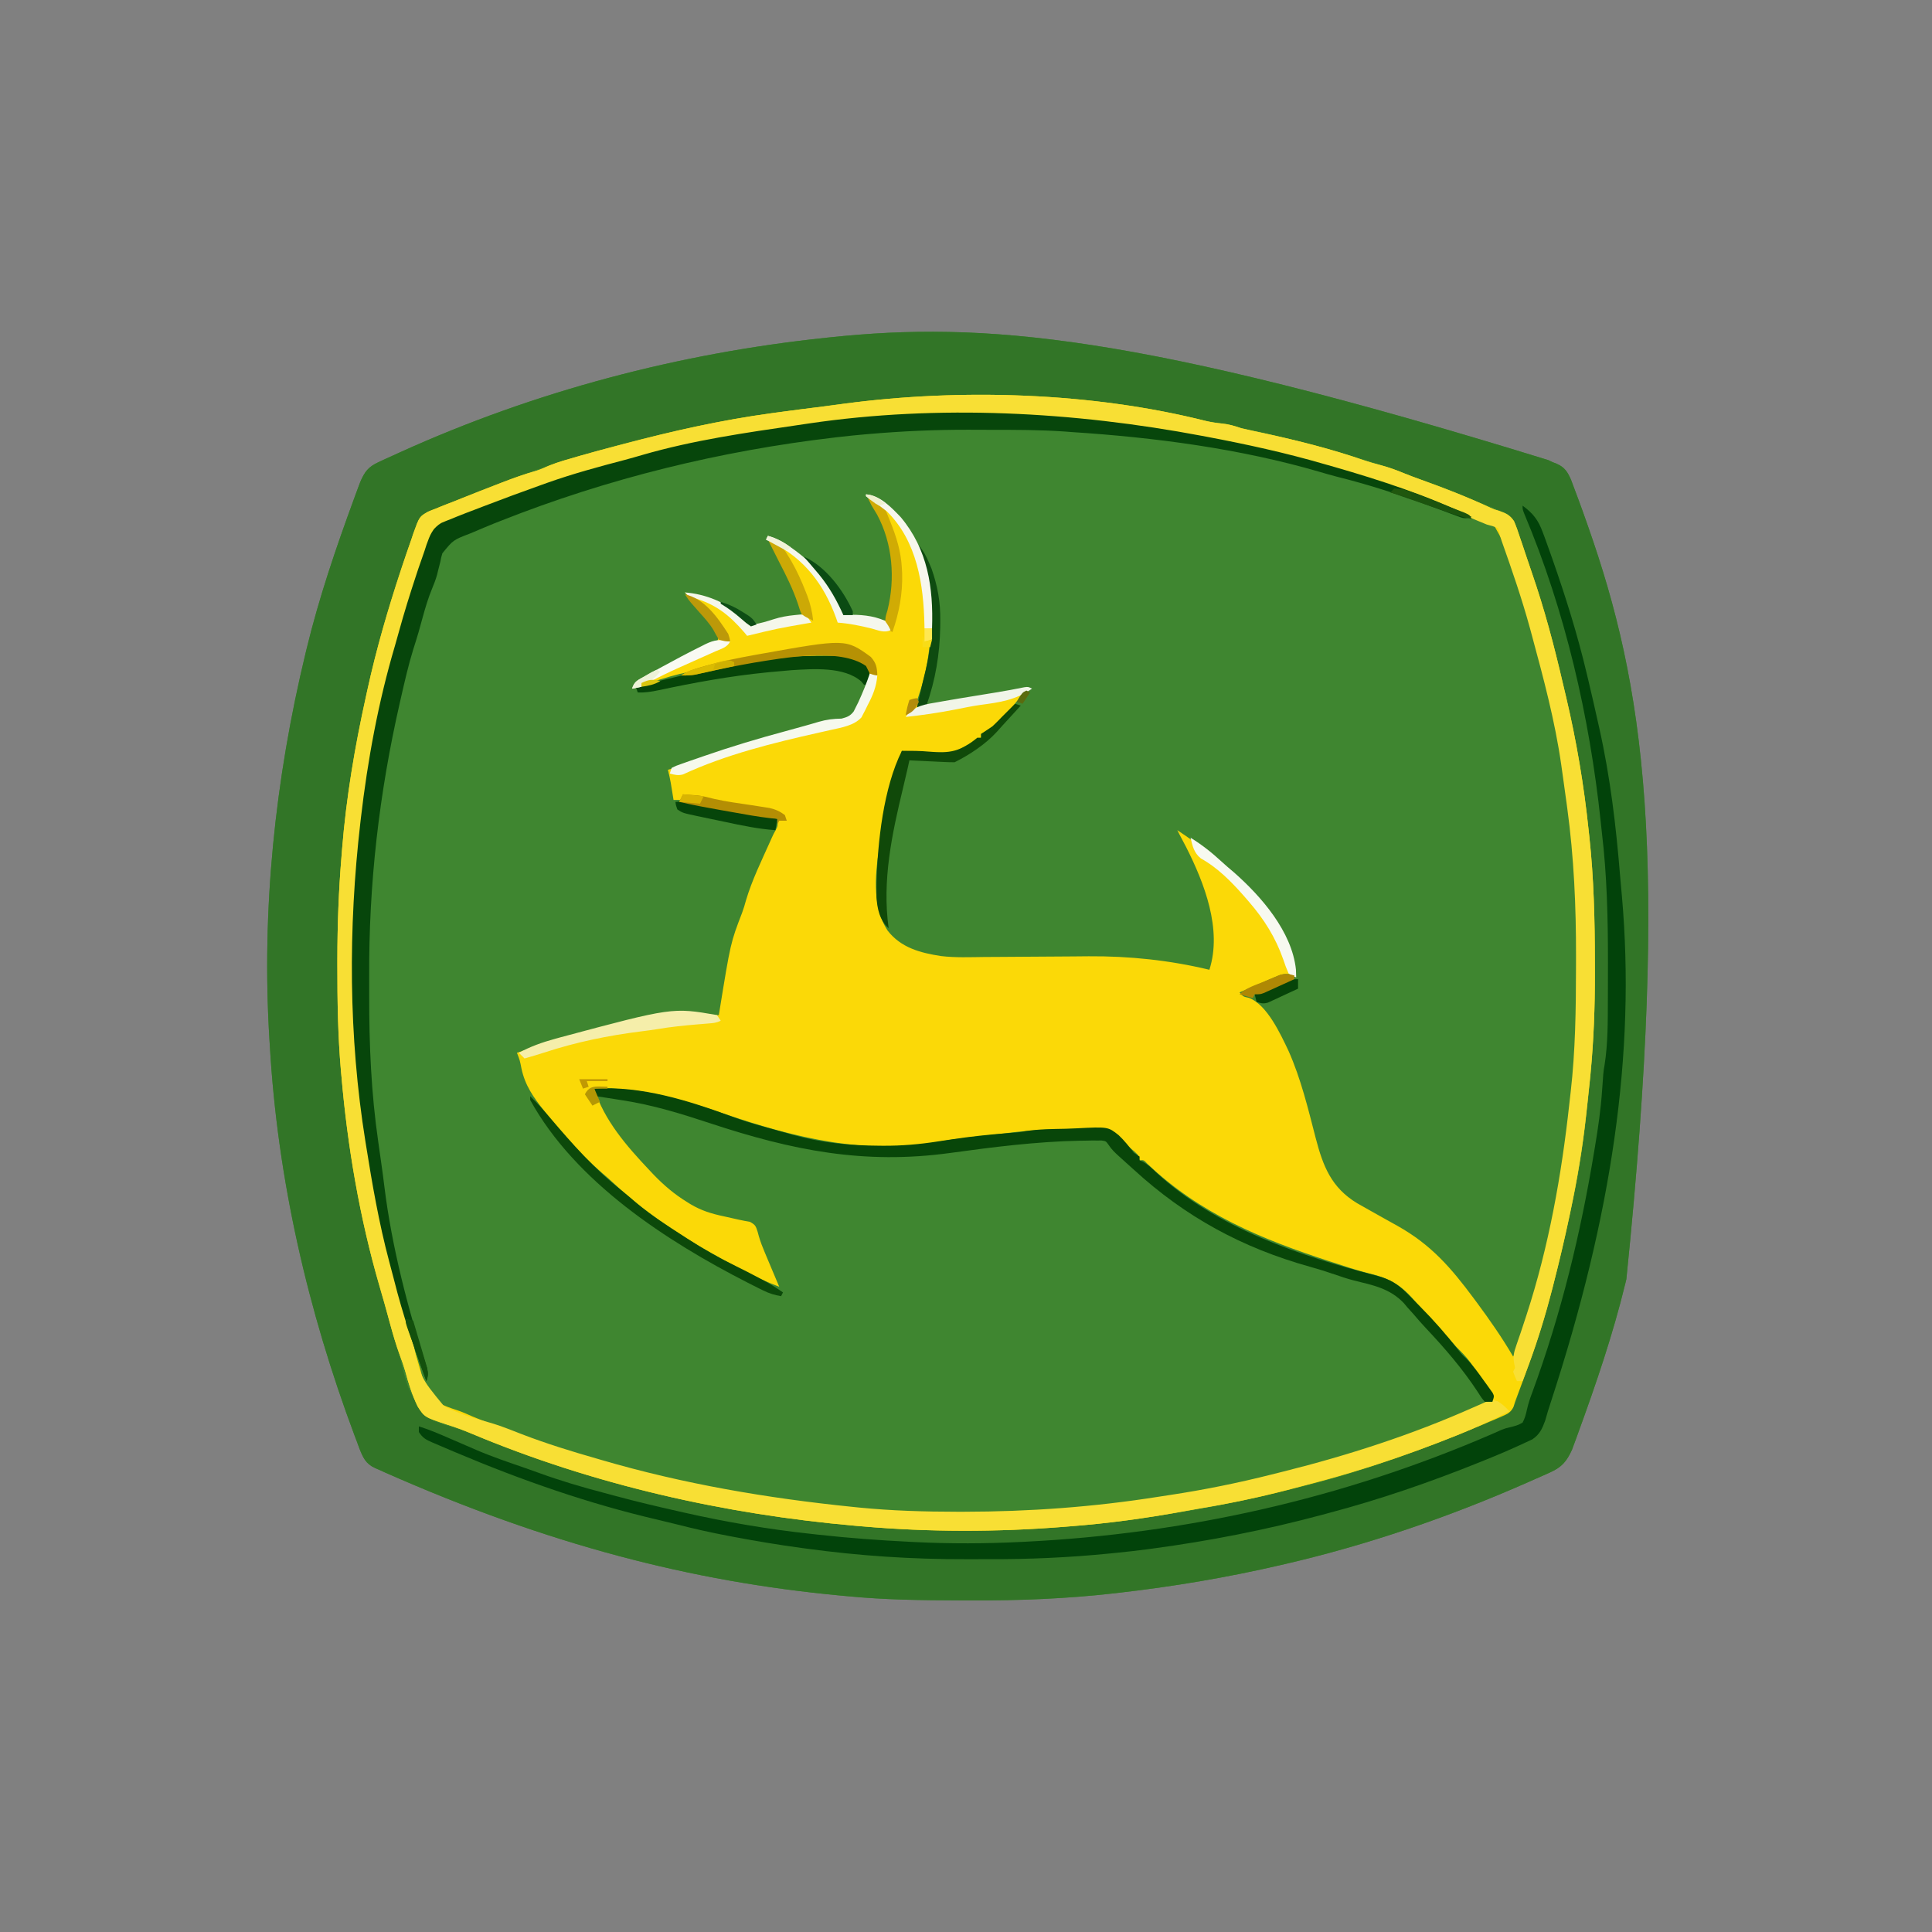 <?xml version="1.0" encoding="UTF-8"?>
<svg version="1.1" xmlns="http://www.w3.org/2000/svg" width="1024" height="1024">
<rect width="100%" height="100%" fill="#808080" stroke="none"/>
<path d="M0 0 C2.263 1.123 2.263 1.123 4.37 1.898 C8.678 3.767 10.178 6.277 12.008 10.371 C12.875 12.611 13.713 14.862 14.528 17.121 C14.988 18.346 15.447 19.572 15.921 20.834 C17.441 24.913 18.897 29.014 20.34 33.121 C20.593 33.839 20.846 34.556 21.106 35.296 C50.628 119.322 64.518 207.442 41.34 434.121 C41.104 435.102 41.104 435.102 40.862 436.102 C34.316 463.126 25.355 489.393 15.84 515.496 C15.443 516.595 15.046 517.693 14.637 518.825 C14.073 520.344 14.073 520.344 13.496 521.895 C13.175 522.765 12.853 523.636 12.522 524.533 C9.739 530.627 7.146 533.738 0.996 536.496 C0.368 536.782 -0.26 537.069 -0.906 537.363 C-2.983 538.302 -5.07 539.213 -7.16 540.121 C-8.645 540.779 -10.13 541.437 -11.615 542.095 C-52.913 560.269 -95.695 574.926 -139.66 585.121 C-140.679 585.358 -140.679 585.358 -141.719 585.6 C-170.192 592.201 -198.994 597.078 -228.035 600.371 C-228.701 600.448 -229.367 600.525 -230.053 600.605 C-255.329 603.489 -280.656 604.485 -306.081 604.379 C-308.142 604.371 -310.202 604.366 -312.263 604.362 C-332.124 604.314 -351.878 604.059 -371.66 602.121 C-373.052 601.991 -374.444 601.86 -375.836 601.73 C-453.72 594.36 -529.666 575.031 -616.994 536.387 C-618.585 535.631 -620.192 534.905 -621.824 534.242 C-626.85 531.967 -628.299 528.579 -630.221 523.712 C-630.593 522.692 -630.964 521.672 -631.347 520.621 C-631.76 519.537 -632.173 518.454 -632.599 517.337 C-657.534 450.795 -673.589 381.149 -677.66 310.121 C-677.716 309.228 -677.773 308.336 -677.831 307.416 C-682.117 238.48 -674.885 169.148 -658.66 102.121 C-658.502 101.467 -658.344 100.813 -658.182 100.14 C-651.63 73.091 -642.678 46.791 -633.097 20.684 C-632.692 19.577 -632.287 18.47 -631.869 17.329 C-631.49 16.313 -631.11 15.297 -630.719 14.25 C-630.392 13.374 -630.065 12.498 -629.728 11.596 C-627.367 6.125 -625.526 3.604 -620.035 1.062 C-618.872 0.519 -617.709 -0.025 -616.511 -0.584 C-615.228 -1.163 -613.944 -1.74 -612.66 -2.316 C-611.316 -2.93 -609.972 -3.544 -608.627 -4.158 C-537.094 -36.571 -460.727 -56.684 -382.66 -64.879 C-381.474 -65.004 -381.474 -65.004 -380.265 -65.132 C-300.266 -73.457 -218.065 -67.384 0 0 Z " fill="#3F8630" transform="translate(820.66,243.879)"/>
<path d="M0 0 C2.263 1.123 2.263 1.123 4.37 1.898 C8.678 3.767 10.178 6.277 12.008 10.371 C12.875 12.611 13.713 14.862 14.528 17.121 C14.988 18.346 15.447 19.572 15.921 20.834 C17.441 24.913 18.897 29.014 20.34 33.121 C20.593 33.839 20.846 34.556 21.106 35.296 C50.628 119.322 64.518 207.442 41.34 434.121 C41.104 435.102 41.104 435.102 40.862 436.102 C34.316 463.126 25.355 489.393 15.84 515.496 C15.443 516.595 15.046 517.693 14.637 518.825 C14.073 520.344 14.073 520.344 13.496 521.895 C13.175 522.765 12.853 523.636 12.522 524.533 C9.739 530.627 7.146 533.738 0.996 536.496 C0.368 536.782 -0.26 537.069 -0.906 537.363 C-2.983 538.302 -5.07 539.213 -7.16 540.121 C-8.645 540.779 -10.13 541.437 -11.615 542.095 C-52.913 560.269 -95.695 574.926 -139.66 585.121 C-140.679 585.358 -140.679 585.358 -141.719 585.6 C-170.192 592.201 -198.994 597.078 -228.035 600.371 C-228.701 600.448 -229.367 600.525 -230.053 600.605 C-255.329 603.489 -280.656 604.485 -306.081 604.379 C-308.142 604.371 -310.202 604.366 -312.263 604.362 C-332.124 604.314 -351.878 604.059 -371.66 602.121 C-373.052 601.991 -374.444 601.86 -375.836 601.73 C-453.72 594.36 -529.666 575.031 -616.994 536.387 C-618.585 535.631 -620.192 534.905 -621.824 534.242 C-626.85 531.967 -628.299 528.579 -630.221 523.712 C-630.593 522.692 -630.964 521.672 -631.347 520.621 C-631.76 519.537 -632.173 518.454 -632.599 517.337 C-657.534 450.795 -673.589 381.149 -677.66 310.121 C-677.716 309.228 -677.773 308.336 -677.831 307.416 C-682.117 238.48 -674.885 169.148 -658.66 102.121 C-658.502 101.467 -658.344 100.813 -658.182 100.14 C-651.63 73.091 -642.678 46.791 -633.097 20.684 C-632.692 19.577 -632.287 18.47 -631.869 17.329 C-631.49 16.313 -631.11 15.297 -630.719 14.25 C-630.392 13.374 -630.065 12.498 -629.728 11.596 C-627.367 6.125 -625.526 3.604 -620.035 1.062 C-618.872 0.519 -617.709 -0.025 -616.511 -0.584 C-615.228 -1.163 -613.944 -1.74 -612.66 -2.316 C-611.316 -2.93 -609.972 -3.544 -608.627 -4.158 C-537.094 -36.571 -460.727 -56.684 -382.66 -64.879 C-381.474 -65.004 -381.474 -65.004 -380.265 -65.132 C-300.266 -73.457 -218.065 -67.384 0 0 Z M-385.941 -28.403 C-388.751 -28.007 -391.563 -27.619 -394.375 -27.237 C-422.456 -23.428 -449.917 -18.587 -477.472 -11.941 C-478.327 -11.736 -479.182 -11.531 -480.063 -11.319 C-492.733 -8.263 -505.209 -4.73 -517.66 -0.879 C-519.235 -0.395 -520.81 0.089 -522.386 0.572 C-528.077 2.319 -533.723 4.107 -539.29 6.226 C-542.207 7.328 -545.136 8.394 -548.066 9.461 C-549.222 9.884 -550.379 10.308 -551.57 10.744 C-553.962 11.62 -556.355 12.492 -558.75 13.361 C-564.311 15.404 -569.7 17.498 -574.947 20.252 C-578.592 22.101 -582.485 23.374 -586.316 24.777 C-587.42 25.221 -588.523 25.664 -589.66 26.121 C-590.679 26.494 -590.679 26.494 -591.718 26.874 C-595.722 28.538 -597.982 29.934 -599.797 33.957 C-600.343 35.46 -600.859 36.974 -601.347 38.496 C-601.771 39.697 -601.771 39.697 -602.204 40.923 C-602.776 42.549 -603.335 44.179 -603.883 45.813 C-604.578 47.877 -605.308 49.92 -606.066 51.961 C-608.884 59.598 -611.338 67.321 -613.66 75.121 C-614.039 76.359 -614.418 77.596 -614.808 78.871 C-620.824 98.677 -625.477 118.858 -629.66 139.121 C-629.875 140.155 -630.091 141.189 -630.313 142.254 C-634.782 163.881 -637.307 185.524 -639.285 207.496 C-639.348 208.186 -639.41 208.876 -639.475 209.587 C-641.099 227.662 -641.828 245.65 -641.79 263.799 C-641.785 266.854 -641.79 269.909 -641.797 272.965 C-641.804 291.546 -641.293 310.121 -639.472 328.621 C-639.348 329.892 -639.223 331.162 -639.095 332.471 C-635.184 370.733 -628.551 409.376 -617.172 446.137 C-616.172 449.383 -615.237 452.635 -614.367 455.918 C-613.21 460.278 -611.945 464.597 -610.624 468.911 C-609.915 471.272 -609.236 473.632 -608.579 476.007 C-604.171 493.932 -604.171 493.932 -593.254 507.898 C-588.776 510.248 -584.061 511.661 -579.208 513.032 C-575.106 514.291 -571.183 515.837 -567.215 517.461 C-548.969 524.895 -530.549 531.494 -511.66 537.121 C-510.138 537.578 -510.138 537.578 -508.586 538.044 C-481.4 546.133 -453.631 552.451 -425.66 557.121 C-424.442 557.328 -423.224 557.536 -421.969 557.749 C-404.967 560.607 -387.948 562.74 -370.785 564.371 C-369.918 564.454 -369.05 564.537 -368.156 564.623 C-349.018 566.432 -329.947 567.357 -310.722 567.371 C-309.765 567.372 -308.808 567.373 -307.821 567.374 C-276.69 567.352 -245.7 565.077 -214.896 560.59 C-211.878 560.153 -208.858 559.741 -205.836 559.34 C-185.822 556.655 -166.219 552.451 -146.577 547.804 C-144.068 547.217 -141.556 546.648 -139.039 546.094 C-106.318 538.834 -73.7 527.194 -42.758 514.39 C-39.729 513.149 -36.682 511.965 -33.629 510.785 C-31.805 510.046 -29.982 509.304 -28.16 508.559 C-27.347 508.255 -26.533 507.952 -25.695 507.64 C-21.31 505.772 -19.256 504.121 -17.429 499.66 C-16.822 497.82 -16.233 495.973 -15.66 494.121 C-14.891 492.044 -14.113 489.97 -13.328 487.898 C-8.053 473.45 -3.363 458.975 0.556 444.094 C1.321 441.192 2.104 438.295 2.891 435.398 C6.834 420.742 10.193 405.967 13.34 391.121 C13.501 390.368 13.662 389.616 13.828 388.84 C17.885 369.607 20.053 349.908 22.028 330.371 C22.206 328.608 22.206 328.608 22.389 326.81 C24.274 307.367 24.585 288.016 24.59 268.496 C24.591 267.788 24.591 267.079 24.591 266.349 C24.605 223.508 21.314 181.095 12.34 139.121 C12.095 137.96 12.095 137.96 11.844 136.776 C9.885 127.56 7.723 118.401 5.387 109.273 C4.653 106.398 3.962 103.516 3.293 100.625 C0.16 87.271 -4.093 74.382 -8.539 61.413 C-9.608 58.273 -10.655 55.127 -11.691 51.977 C-12.004 51.026 -12.317 50.076 -12.639 49.097 C-13.216 47.342 -13.791 45.587 -14.365 43.83 C-15.107 41.585 -15.873 39.351 -16.66 37.121 C-16.893 36.45 -17.126 35.778 -17.366 35.086 C-18.432 32.286 -19.31 30.398 -21.683 28.52 C-22.459 28.182 -23.235 27.844 -24.035 27.496 C-24.92 27.102 -25.806 26.707 -26.719 26.301 C-30.939 24.608 -35.174 22.966 -39.433 21.375 C-42.429 20.211 -45.316 18.928 -48.222 17.559 C-52.929 15.37 -57.694 13.677 -62.64 12.113 C-67.608 10.481 -72.47 8.583 -77.344 6.691 C-86.242 3.248 -95.199 0.351 -104.382 -2.231 C-106.721 -2.896 -109.052 -3.584 -111.383 -4.277 C-121.783 -7.347 -132.246 -10.075 -142.785 -12.629 C-143.994 -12.923 -145.203 -13.216 -146.448 -13.519 C-152.821 -15.042 -159.176 -16.4 -165.644 -17.458 C-167.66 -17.879 -167.66 -17.879 -168.66 -18.879 C-171.592 -19.393 -174.535 -19.78 -177.484 -20.184 C-181.038 -20.723 -184.52 -21.504 -188.027 -22.289 C-196.33 -24.092 -204.681 -25.301 -213.097 -26.441 C-213.887 -26.55 -214.677 -26.658 -215.491 -26.77 C-227.581 -28.422 -239.653 -29.82 -251.829 -30.668 C-254.805 -30.89 -257.774 -31.161 -260.746 -31.438 C-302.121 -35.057 -344.816 -34.231 -385.941 -28.403 Z " fill="#327527" transform="translate(820.66,243.879)"/>
<path d="M0 0 C2.778 0.623 5.317 1.012 8.133 1.281 C11.867 1.655 14.992 2.569 18.551 3.797 C22.619 4.763 26.712 5.612 30.801 6.484 C48.579 10.361 66.238 14.761 83.434 20.746 C86.39 21.743 89.344 22.577 92.363 23.359 C96.747 24.512 100.849 26.027 105.031 27.766 C107.621 28.825 110.23 29.789 112.863 30.734 C125.496 35.289 138.08 40.118 150.255 45.801 C152.508 46.83 152.508 46.83 154.778 47.477 C158.414 48.7 160.87 49.753 163.008 53.031 C164.237 55.896 165.233 58.763 166.176 61.734 C166.544 62.805 166.913 63.875 167.292 64.978 C168.046 67.181 168.784 69.39 169.507 71.604 C170.46 74.519 171.45 77.417 172.461 80.312 C179.122 99.56 184.3 119.146 188.896 138.979 C189.455 141.384 190.027 143.786 190.605 146.188 C196.074 169.316 200.099 193.164 202.551 216.797 C202.754 218.646 202.754 218.646 202.961 220.533 C205.325 242.494 205.845 264.437 205.861 286.506 C205.863 288.574 205.868 290.641 205.874 292.708 C205.909 310.495 205.256 328.091 203.551 345.797 C203.468 346.662 203.386 347.527 203.301 348.418 C202.857 352.982 202.374 357.54 201.856 362.095 C201.61 364.263 201.374 366.431 201.139 368.6 C199.271 385.496 196.459 402.173 192.926 418.797 C192.757 419.598 192.588 420.399 192.413 421.225 C189.825 433.441 186.973 445.578 183.863 457.672 C183.683 458.375 183.503 459.078 183.318 459.803 C179.323 475.331 174.45 490.459 168.863 505.484 C168.373 506.814 167.882 508.144 167.393 509.475 C166.121 512.919 164.847 516.362 163.551 519.797 C163.276 520.699 163 521.602 162.717 522.532 C161.146 525.582 159.592 526.167 156.469 527.523 C155.407 527.992 154.346 528.461 153.252 528.944 C151.513 529.675 151.513 529.675 149.738 530.422 C148.529 530.943 147.32 531.463 146.074 532 C115.753 544.973 84.335 555.918 52.365 564.076 C49.23 564.879 46.102 565.708 42.973 566.535 C27.599 570.545 12.199 573.683 -3.47 576.294 C-5.985 576.719 -8.493 577.163 -11 577.629 C-31.317 581.405 -51.844 584.228 -72.449 585.797 C-73.566 585.887 -74.683 585.977 -75.834 586.07 C-111.294 588.867 -147.009 588.874 -182.449 585.797 C-184.247 585.644 -184.247 585.644 -186.082 585.488 C-255.597 579.402 -325.239 563.654 -389.637 536.586 C-393.867 534.808 -398.066 533.237 -402.449 531.883 C-414.454 527.912 -414.454 527.912 -418.083 522.245 C-420.98 516.298 -422.897 510.138 -424.611 503.764 C-425.43 500.865 -426.402 498.085 -427.461 495.266 C-429.553 489.648 -431.188 483.954 -432.762 478.172 C-433.371 475.956 -433.98 473.739 -434.59 471.523 C-434.897 470.404 -435.205 469.284 -435.521 468.13 C-436.405 464.956 -437.319 461.794 -438.246 458.633 C-448.783 422.523 -455.308 384.299 -458.512 346.797 C-458.59 345.96 -458.668 345.124 -458.748 344.262 C-460.364 325.698 -460.655 307.045 -460.637 288.422 C-460.636 287.386 -460.636 286.35 -460.636 285.282 C-460.614 267.041 -459.962 248.977 -458.449 230.797 C-458.296 228.861 -458.296 228.861 -458.141 226.886 C-455.941 199.488 -451.386 172.617 -445.449 145.797 C-445.107 144.228 -445.107 144.228 -444.758 142.627 C-439.995 120.856 -433.821 99.692 -426.824 78.547 C-426.594 77.849 -426.364 77.151 -426.128 76.432 C-424.619 71.868 -423.049 67.33 -421.449 62.797 C-421.066 61.644 -420.683 60.492 -420.289 59.305 C-417.145 50.63 -417.145 50.63 -412.594 48.016 C-411.167 47.401 -409.722 46.827 -408.262 46.297 C-407.557 46.003 -406.853 45.709 -406.127 45.406 C-403.916 44.494 -401.686 43.645 -399.449 42.797 C-397.869 42.166 -396.289 41.531 -394.711 40.895 C-388.64 38.466 -382.547 36.094 -376.449 33.734 C-375.338 33.301 -374.227 32.867 -373.082 32.42 C-367.277 30.177 -361.496 28.105 -355.503 26.42 C-353.055 25.677 -350.769 24.641 -348.434 23.602 C-343.569 21.629 -338.488 20.25 -333.449 18.797 C-332.442 18.506 -332.442 18.506 -331.414 18.209 C-325.453 16.505 -319.466 14.906 -313.47 13.329 C-312.039 12.952 -310.609 12.574 -309.179 12.194 C-283.098 5.271 -257.193 -0.554 -230.449 -4.203 C-229.729 -4.302 -229.009 -4.4 -228.268 -4.502 C-219.834 -5.653 -211.393 -6.735 -202.943 -7.764 C-199.267 -8.226 -195.599 -8.733 -191.93 -9.242 C-130.347 -17.46 -60.363 -15.294 0 0 Z M-225.09 3.438 C-227.474 3.801 -229.859 4.159 -232.244 4.517 C-255.776 8.067 -279.334 11.934 -302.164 18.809 C-305.363 19.771 -308.573 20.667 -311.795 21.548 C-337.099 28.477 -362.178 36.267 -386.301 46.656 C-389.674 48.103 -393.034 49.339 -396.535 50.438 C-403.127 52.64 -408.627 54.622 -412.094 60.973 C-414 65.215 -415.383 69.576 -416.658 74.044 C-417.429 76.728 -418.289 79.364 -419.188 82.008 C-421.059 87.57 -422.762 93.176 -424.449 98.797 C-424.764 99.827 -425.078 100.857 -425.402 101.919 C-431.499 121.991 -436.128 142.285 -440.449 162.797 C-440.666 163.797 -440.882 164.797 -441.105 165.828 C-456.633 237.774 -456.665 314.253 -444.795 386.667 C-444.444 388.832 -444.103 390.998 -443.766 393.165 C-439.369 421.34 -433.476 449.18 -424.557 476.302 C-423.448 479.802 -422.419 483.318 -421.4 486.845 C-420.385 490.31 -419.318 493.757 -418.242 497.203 C-417.72 498.911 -417.218 500.626 -416.736 502.346 C-414.071 512.686 -414.071 512.686 -407.118 520.284 C-403.974 521.914 -400.722 523.094 -397.353 524.17 C-394.484 525.115 -391.755 526.354 -388.992 527.57 C-374.737 533.455 -360.379 538.882 -345.733 543.713 C-343.568 544.427 -341.407 545.15 -339.248 545.881 C-315.431 553.917 -290.969 559.378 -266.449 564.797 C-265.167 565.08 -265.167 565.08 -263.86 565.369 C-253.203 567.709 -242.563 569.733 -231.762 571.297 C-230.714 571.45 -230.714 571.45 -229.645 571.607 C-217.239 573.412 -204.799 574.805 -192.324 576.047 C-191.494 576.13 -190.664 576.213 -189.809 576.298 C-170.58 578.199 -151.521 579.037 -132.199 579.047 C-131.02 579.048 -129.84 579.048 -128.625 579.049 C-93.928 579.018 -59.755 576.542 -25.49 571.117 C-23.486 570.803 -21.482 570.497 -19.477 570.195 C-1.259 567.438 16.657 563.819 34.521 559.309 C36.6 558.784 38.681 558.266 40.762 557.748 C78.775 548.226 115.593 535.337 151.551 519.797 C151.551 515.105 150.01 513.096 147.363 509.484 C146.743 508.617 146.743 508.617 146.11 507.732 C144.93 506.083 143.74 504.44 142.551 502.797 C141.633 501.464 140.717 500.131 139.801 498.797 C137.568 495.82 135.211 493.396 132.551 490.797 C131.167 489.284 129.793 487.762 128.426 486.234 C123.664 480.922 118.901 475.616 114.026 470.407 C112.5 468.741 111.031 467.034 109.559 465.32 C102.323 457.155 95.893 453.938 85.373 451.512 C79.328 449.98 73.416 447.974 67.488 446.047 C66.818 445.83 66.148 445.614 65.457 445.39 C29.227 433.665 -3.463 420.114 -31.34 393.598 C-33.24 391.58 -33.24 391.58 -35.449 391.797 C-35.779 390.807 -36.109 389.817 -36.449 388.797 C-38.107 387.116 -38.107 387.116 -40.137 385.484 C-44.205 382.095 -44.205 382.095 -45.664 380.311 C-47.715 377.892 -49.366 376.085 -52.49 375.255 C-54.889 375.071 -57.22 375.069 -59.625 375.141 C-60.508 375.144 -61.392 375.148 -62.302 375.152 C-64.172 375.165 -66.043 375.193 -67.912 375.234 C-70.715 375.296 -73.515 375.316 -76.318 375.328 C-87.496 375.425 -98.381 376.302 -109.449 377.797 C-111.769 378.064 -114.089 378.325 -116.41 378.578 C-118.013 378.758 -118.013 378.758 -119.648 378.941 C-121.789 379.181 -123.929 379.418 -126.07 379.652 C-131.104 380.221 -136.074 380.875 -141.051 381.828 C-180.259 389.176 -217.862 379.935 -254.809 367.382 C-277.54 359.664 -300.216 352.654 -324.449 353.797 C-319.461 370.333 -307.1 384.487 -295.449 396.797 C-294.646 397.653 -293.843 398.509 -293.016 399.391 C-287.622 404.977 -282.072 409.728 -275.449 413.797 C-274.81 414.198 -274.171 414.599 -273.513 415.012 C-267.773 418.438 -262.277 420.125 -255.762 421.484 C-253.09 422.069 -250.42 422.658 -247.756 423.279 C-245.848 423.707 -243.921 424.054 -241.992 424.379 C-239.034 426.028 -238.914 426.543 -237.898 429.637 C-237.678 430.441 -237.459 431.245 -237.232 432.074 C-236.352 435.135 -235.201 437.989 -233.969 440.926 C-233.527 441.98 -233.086 443.033 -232.631 444.119 C-232.179 445.188 -231.727 446.258 -231.262 447.359 C-230.798 448.463 -230.335 449.568 -229.857 450.705 C-228.724 453.404 -227.588 456.101 -226.449 458.797 C-233.383 456.17 -239.966 453.149 -246.512 449.672 C-247.42 449.192 -248.328 448.712 -249.264 448.217 C-272.327 435.931 -294.961 421.948 -314.09 404.008 C-316.082 402.141 -318.112 400.367 -320.199 398.609 C-330.534 389.596 -340.081 379.653 -348.449 368.797 C-349.335 367.678 -350.222 366.559 -351.109 365.441 C-356.776 358.237 -361.164 352.157 -363.074 343.047 C-363.905 338.797 -363.905 338.797 -365.449 334.797 C-330.798 322.941 -294.981 316.705 -258.449 314.797 C-258.261 313.628 -258.261 313.628 -258.07 312.436 C-252.23 276.473 -252.23 276.473 -246.119 260.585 C-245.314 258.435 -244.679 256.261 -244.074 254.047 C-240.878 243.227 -235.806 232.99 -231.219 222.703 C-230.926 222.046 -230.633 221.39 -230.331 220.713 C-229.449 218.797 -229.449 218.797 -228.339 216.803 C-227.179 214.553 -227.179 214.553 -227.449 210.797 C-228.48 210.609 -228.48 210.609 -229.531 210.417 C-243.602 207.846 -257.654 205.21 -271.664 202.322 C-272.645 202.121 -273.626 201.921 -274.637 201.715 C-275.926 201.448 -275.926 201.448 -277.242 201.177 C-279.569 200.712 -279.569 200.712 -282.449 200.797 C-282.582 199.977 -282.715 199.157 -282.852 198.312 C-283.116 196.696 -283.116 196.696 -283.387 195.047 C-283.561 193.98 -283.735 192.912 -283.914 191.812 C-284.337 189.431 -284.847 187.136 -285.449 184.797 C-284.592 184.547 -284.592 184.547 -283.717 184.292 C-276.591 182.189 -269.552 179.856 -262.512 177.484 C-247.899 172.596 -233.298 167.798 -218.449 163.672 C-217.531 163.411 -216.614 163.15 -215.668 162.881 C-211.161 161.641 -206.798 160.646 -202.148 160.129 C-193.742 159.361 -193.742 159.361 -186.779 155.094 C-181.739 148.108 -178.915 140.378 -178.449 131.797 C-181.011 127.847 -185.094 126.258 -189.449 124.797 C-192.864 124.327 -192.864 124.327 -196.402 124.363 C-197.051 124.356 -197.7 124.349 -198.369 124.342 C-200.479 124.328 -202.589 124.341 -204.699 124.359 C-205.794 124.364 -205.794 124.364 -206.911 124.369 C-221.346 124.457 -235.267 126.073 -249.449 128.797 C-251.228 129.134 -251.228 129.134 -253.042 129.479 C-279.418 133.48 -279.418 133.48 -304.449 141.797 C-300.918 137.984 -296.555 135.781 -292.074 133.234 C-291.155 132.707 -290.235 132.18 -289.288 131.637 C-281.701 127.353 -273.928 123.574 -265.94 120.095 C-264.684 119.53 -264.684 119.53 -263.402 118.953 C-262.661 118.632 -261.921 118.31 -261.157 117.979 C-259.289 116.911 -259.289 116.911 -258.605 114.813 C-258.23 112.603 -258.23 112.603 -260.004 110.387 C-260.77 109.511 -261.535 108.636 -262.324 107.734 C-263.556 106.3 -263.556 106.3 -264.812 104.836 C-265.461 104.092 -265.461 104.092 -266.124 103.333 C-268.307 100.802 -270.404 98.203 -272.512 95.609 C-273.266 94.688 -274.02 93.766 -274.797 92.816 C-275.342 92.15 -275.887 91.484 -276.449 90.797 C-265.092 93.538 -253.572 96.92 -245.637 105.984 C-243.87 107.864 -243.87 107.864 -241.449 108.797 C-236.538 108.283 -232.09 106.925 -227.412 105.397 C-224.628 104.546 -221.817 104.033 -218.949 103.547 C-218.073 103.397 -217.196 103.248 -216.293 103.094 C-215.685 102.996 -215.076 102.898 -214.449 102.797 C-215.428 88.44 -225.039 73.855 -232.449 61.797 C-227.501 63.166 -223.675 65.416 -219.574 68.422 C-218.958 68.872 -218.341 69.322 -217.706 69.786 C-207.467 77.393 -198.269 87.309 -194.137 99.645 C-192.742 103.12 -192.742 103.12 -189.156 103.883 C-187.871 103.978 -186.586 104.074 -185.262 104.172 C-184.256 104.262 -184.256 104.262 -183.23 104.353 C-181.305 104.523 -179.377 104.661 -177.449 104.797 C-175.802 104.992 -174.155 105.197 -172.512 105.422 C-170.996 105.608 -170.996 105.608 -169.449 105.797 C-164.108 88.66 -164.39 68.975 -171.945 52.543 C-173.361 49.892 -174.851 47.341 -176.449 44.797 C-177.451 43.131 -178.451 41.465 -179.449 39.797 C-169.967 42.416 -162.414 50.464 -157.449 58.797 C-149.936 72.931 -145.723 86.403 -146.012 102.547 C-146.025 103.856 -146.038 105.165 -146.052 106.513 C-146.309 120.412 -148.148 133.161 -152.777 146.293 C-153.722 148.896 -153.722 148.896 -152.449 151.797 C-151.373 151.601 -150.296 151.404 -149.187 151.202 C-109.804 144.03 -109.804 144.03 -93.449 141.797 C-94.074 142.074 -94.7 142.351 -95.344 142.637 C-97.819 144.001 -98.666 145.601 -100.129 147.957 C-104.741 154.384 -112.321 162.233 -119.449 165.797 C-119.449 166.457 -119.449 167.117 -119.449 167.797 C-120.296 168.213 -120.296 168.213 -121.16 168.637 C-123.499 169.822 -125.786 171.078 -128.074 172.359 C-132.752 174.978 -135.095 175.905 -140.551 175.676 C-142.368 175.603 -142.368 175.603 -144.223 175.529 C-145.494 175.473 -146.765 175.417 -148.074 175.359 C-149.353 175.307 -150.632 175.255 -151.949 175.201 C-155.116 175.071 -158.283 174.936 -161.449 174.797 C-166.092 189.97 -169.656 205.177 -172.449 220.797 C-172.651 221.899 -172.651 221.899 -172.856 223.022 C-175.537 238.113 -177.719 256.671 -168.977 270.051 C-161.89 279.148 -151.682 281.829 -140.711 283.526 C-133.06 284.441 -125.287 284.109 -117.598 284.02 C-115.607 284.009 -113.616 284 -111.625 283.992 C-106.415 283.97 -101.205 283.931 -95.996 283.886 C-87.683 283.816 -79.371 283.76 -71.058 283.724 C-68.196 283.708 -65.333 283.678 -62.471 283.647 C-40.89 283.487 -19.454 285.74 1.551 290.797 C8.415 269.385 -1.092 244.872 -10.824 225.672 C-12.014 223.37 -13.226 221.082 -14.449 218.797 C-14.779 218.137 -15.109 217.477 -15.449 216.797 C9.172 233.354 39.86 256.685 46.133 287.672 C46.426 290.172 46.426 290.172 46.551 293.797 C45.844 293.589 45.137 293.381 44.409 293.166 C40.866 292.708 39.076 293.473 35.812 294.887 C34.212 295.568 34.212 295.568 32.58 296.264 C31.477 296.749 30.374 297.234 29.238 297.734 C28.116 298.216 26.994 298.697 25.838 299.193 C23.07 300.383 20.308 301.584 17.551 302.797 C19.454 305.017 19.454 305.017 22.438 305.66 C32.065 309.175 39.235 324.823 43.516 333.827 C50.068 348.569 53.869 364.401 57.891 379.973 C61.791 394.911 66.17 406.267 79.926 414.57 C81.462 415.447 83.004 416.314 84.551 417.172 C85.372 417.638 86.194 418.104 87.041 418.585 C89.538 419.999 92.043 421.4 94.551 422.797 C96.043 423.629 97.535 424.461 99.027 425.293 C99.723 425.681 100.419 426.069 101.136 426.469 C118.935 436.422 129.485 448.563 141.551 464.797 C142.119 465.562 142.688 466.327 143.274 467.115 C150.159 476.42 156.705 485.8 162.551 495.797 C164.667 492.622 165.581 489.946 166.723 486.312 C166.925 485.67 167.128 485.027 167.337 484.365 C167.998 482.261 168.651 480.154 169.301 478.047 C169.526 477.32 169.75 476.594 169.982 475.846 C181.46 438.666 189.074 400.741 193.301 362.064 C193.541 359.882 193.793 357.703 194.047 355.523 C196.539 333.726 196.834 311.915 196.86 290 C196.863 287.841 196.869 285.682 196.874 283.523 C196.924 257.305 195.782 231.24 192.238 205.234 C192.129 204.418 192.02 203.602 191.908 202.762 C191.249 197.838 190.568 192.917 189.865 187.999 C189.576 185.976 189.293 183.952 189.009 181.928 C185.691 158.8 179.643 136.321 173.551 113.797 C173.213 112.544 172.874 111.291 172.526 110 C166.38 80.278 166.38 80.278 152.617 55.594 C151.791 55.248 150.965 54.903 150.113 54.547 C149.122 54.125 148.131 53.704 147.109 53.27 C145.935 52.784 144.761 52.298 143.551 51.797 C142.145 51.193 140.74 50.588 139.336 49.98 C110.809 37.712 81.549 27.805 51.551 19.797 C50.112 19.405 48.674 19.013 47.236 18.621 C36.142 15.62 25.013 13.075 13.738 10.859 C12.884 10.691 12.029 10.522 11.148 10.349 C4.955 9.132 -1.244 7.952 -7.449 6.797 C-8.246 6.648 -9.043 6.5 -9.864 6.347 C-80.53 -6.71 -154.093 -7.384 -225.09 3.438 Z " fill="#FBD907" transform="translate(639.449,223.203)"/>
<path d="M0 0 C2.778 0.623 5.317 1.012 8.133 1.281 C11.867 1.655 14.992 2.569 18.551 3.797 C22.619 4.763 26.712 5.612 30.801 6.484 C48.579 10.361 66.238 14.761 83.434 20.746 C86.39 21.743 89.344 22.577 92.363 23.359 C96.747 24.512 100.849 26.027 105.031 27.766 C107.621 28.825 110.23 29.789 112.863 30.734 C125.496 35.289 138.08 40.118 150.255 45.801 C152.508 46.83 152.508 46.83 154.778 47.477 C158.414 48.7 160.87 49.753 163.008 53.031 C164.237 55.896 165.233 58.763 166.176 61.734 C166.544 62.805 166.913 63.875 167.292 64.978 C168.046 67.181 168.784 69.39 169.507 71.604 C170.46 74.519 171.45 77.417 172.461 80.312 C179.122 99.56 184.3 119.146 188.896 138.979 C189.455 141.384 190.027 143.786 190.605 146.188 C196.074 169.316 200.099 193.164 202.551 216.797 C202.754 218.646 202.754 218.646 202.961 220.533 C205.325 242.494 205.845 264.437 205.861 286.506 C205.863 288.574 205.868 290.641 205.874 292.708 C205.909 310.495 205.256 328.091 203.551 345.797 C203.468 346.662 203.386 347.527 203.301 348.418 C202.857 352.982 202.374 357.54 201.856 362.095 C201.61 364.263 201.374 366.431 201.139 368.6 C199.271 385.496 196.459 402.173 192.926 418.797 C192.757 419.598 192.588 420.399 192.413 421.225 C189.825 433.441 186.973 445.578 183.863 457.672 C183.683 458.375 183.503 459.078 183.318 459.803 C179.79 473.516 175.749 487.046 170.738 500.297 C170.271 501.548 170.271 501.548 169.795 502.824 C169.051 504.817 168.301 506.807 167.551 508.797 C166.561 508.797 165.571 508.797 164.551 508.797 C163.488 506.422 163.488 506.422 162.551 503.797 C162.881 503.137 163.211 502.477 163.551 501.797 C163.374 500.882 163.196 499.968 163.014 499.025 C162.497 495.422 162.952 493.55 164.141 490.141 C164.509 489.052 164.877 487.964 165.256 486.843 C165.663 485.673 166.069 484.502 166.488 483.297 C167.335 480.752 168.177 478.206 169.012 475.656 C169.226 475.003 169.441 474.349 169.662 473.676 C181.431 437.565 188.182 399.757 192.301 362.064 C192.541 359.882 192.793 357.703 193.047 355.523 C195.539 333.726 195.834 311.915 195.86 290 C195.863 287.841 195.869 285.682 195.874 283.523 C195.924 257.305 194.782 231.24 191.238 205.234 C191.129 204.418 191.02 203.602 190.908 202.762 C190.249 197.838 189.568 192.917 188.865 187.999 C188.576 185.976 188.293 183.952 188.009 181.928 C184.691 158.8 178.643 136.321 172.551 113.797 C172.213 112.544 171.874 111.291 171.526 110 C167.228 94.267 161.918 78.896 156.471 63.532 C155.551 60.797 155.551 60.797 155.072 58.489 C154.9 57.93 154.728 57.372 154.551 56.797 C152.007 55.717 152.007 55.717 148.551 54.797 C146.844 54.116 145.145 53.413 143.453 52.695 C142.498 52.292 141.543 51.888 140.559 51.472 C139.546 51.043 138.532 50.614 137.488 50.172 C109.447 38.421 80.932 28.64 51.551 20.797 C50.112 20.405 48.674 20.013 47.236 19.621 C36.142 16.62 25.013 14.075 13.738 11.859 C12.884 11.691 12.029 11.522 11.148 11.349 C4.955 10.132 -1.244 8.952 -7.449 7.797 C-8.246 7.648 -9.043 7.5 -9.864 7.347 C-80.53 -5.71 -154.093 -6.384 -225.09 4.438 C-227.474 4.801 -229.859 5.159 -232.244 5.517 C-255.776 9.067 -279.334 12.934 -302.164 19.809 C-305.363 20.771 -308.573 21.667 -311.795 22.548 C-342.942 31.077 -373.257 41.457 -402.706 54.766 C-407.24 56.797 -407.24 56.797 -409.449 56.797 C-409.621 57.397 -409.792 57.997 -409.969 58.615 C-411.822 64.956 -413.999 71.116 -416.324 77.297 C-419.385 85.573 -422.001 93.847 -424.25 102.375 C-425.027 105.309 -425.876 108.204 -426.805 111.094 C-432.027 127.407 -435.498 144.127 -439.04 160.868 C-439.393 162.534 -439.753 164.199 -440.114 165.863 C-455.636 237.797 -455.662 314.266 -443.795 386.667 C-443.444 388.832 -443.103 390.998 -442.766 393.165 C-438.541 420.241 -433.209 447.345 -424.461 473.367 C-423.004 477.763 -421.882 482.157 -420.86 486.666 C-416.757 506.734 -416.757 506.734 -404.259 521.888 C-396.906 525.956 -388.864 528.326 -380.798 530.545 C-376.577 531.72 -372.517 533.187 -368.438 534.781 C-367.156 535.28 -365.875 535.779 -364.594 536.278 C-363.97 536.521 -363.346 536.764 -362.703 537.014 C-349.838 541.946 -336.69 546.017 -323.449 549.797 C-322.649 550.031 -321.849 550.266 -321.025 550.508 C-277.255 563.333 -232.746 570.888 -187.449 575.484 C-186.277 575.604 -185.104 575.723 -183.896 575.846 C-166.638 577.536 -149.533 578.038 -132.199 578.047 C-131.02 578.048 -129.84 578.048 -128.625 578.049 C-93.928 578.018 -59.755 575.542 -25.49 570.117 C-23.486 569.803 -21.482 569.497 -19.477 569.195 C-1.259 566.438 16.657 562.819 34.521 558.309 C36.6 557.784 38.681 557.266 40.762 556.748 C75.093 548.148 108.907 537.245 141.26 522.837 C142.256 522.404 142.256 522.404 143.271 521.963 C145.04 521.194 146.801 520.406 148.56 519.617 C151.551 518.797 151.551 518.797 154.199 519.401 C156.748 520.914 158.573 522.599 160.551 524.797 C151.475 529.478 142.363 533.719 132.863 537.484 C132.236 537.734 131.609 537.984 130.963 538.241 C107.46 547.567 83.497 555.704 59.041 562.14 C56.878 562.71 54.721 563.297 52.566 563.895 C48.904 564.9 45.232 565.862 41.551 566.797 C40.665 567.022 39.78 567.248 38.867 567.48 C24.688 571.06 10.52 574.031 -3.913 576.376 C-6.838 576.861 -9.753 577.395 -12.669 577.935 C-32.437 581.57 -52.409 584.271 -72.449 585.797 C-73.566 585.887 -74.683 585.977 -75.834 586.07 C-111.294 588.867 -147.009 588.874 -182.449 585.797 C-184.247 585.644 -184.247 585.644 -186.082 585.488 C-255.597 579.402 -325.239 563.654 -389.637 536.586 C-393.867 534.808 -398.066 533.237 -402.449 531.883 C-414.454 527.912 -414.454 527.912 -418.083 522.245 C-420.98 516.298 -422.897 510.138 -424.611 503.764 C-425.43 500.865 -426.402 498.085 -427.461 495.266 C-429.553 489.648 -431.188 483.954 -432.762 478.172 C-433.371 475.956 -433.98 473.739 -434.59 471.523 C-434.897 470.404 -435.205 469.284 -435.521 468.13 C-436.405 464.956 -437.319 461.794 -438.246 458.633 C-448.783 422.523 -455.308 384.299 -458.512 346.797 C-458.59 345.96 -458.668 345.124 -458.748 344.262 C-460.364 325.698 -460.655 307.045 -460.637 288.422 C-460.636 287.386 -460.636 286.35 -460.636 285.282 C-460.614 267.041 -459.962 248.977 -458.449 230.797 C-458.296 228.861 -458.296 228.861 -458.141 226.886 C-455.941 199.488 -451.386 172.617 -445.449 145.797 C-445.107 144.228 -445.107 144.228 -444.758 142.627 C-439.995 120.856 -433.821 99.692 -426.824 78.547 C-426.594 77.849 -426.364 77.151 -426.128 76.432 C-424.619 71.868 -423.049 67.33 -421.449 62.797 C-421.066 61.644 -420.683 60.492 -420.289 59.305 C-417.145 50.63 -417.145 50.63 -412.594 48.016 C-411.167 47.401 -409.722 46.827 -408.262 46.297 C-407.557 46.003 -406.853 45.709 -406.127 45.406 C-403.916 44.494 -401.686 43.645 -399.449 42.797 C-397.869 42.166 -396.289 41.531 -394.711 40.895 C-388.64 38.466 -382.547 36.094 -376.449 33.734 C-375.338 33.301 -374.227 32.867 -373.082 32.42 C-367.277 30.177 -361.496 28.105 -355.503 26.42 C-353.055 25.677 -350.769 24.641 -348.434 23.602 C-343.569 21.629 -338.488 20.25 -333.449 18.797 C-332.442 18.506 -332.442 18.506 -331.414 18.209 C-325.453 16.505 -319.466 14.906 -313.47 13.329 C-312.039 12.952 -310.609 12.574 -309.179 12.194 C-283.098 5.271 -257.193 -0.554 -230.449 -4.203 C-229.729 -4.302 -229.009 -4.4 -228.268 -4.502 C-219.834 -5.653 -211.393 -6.735 -202.943 -7.764 C-199.267 -8.226 -195.599 -8.733 -191.93 -9.242 C-130.347 -17.46 -60.363 -15.294 0 0 Z " fill="#F8DF34" transform="translate(639.449,223.203)"/>
<path d="M0 0 C5.543 4.061 8.365 7.696 10.688 14.125 C11.006 14.964 11.324 15.803 11.652 16.668 C12.805 19.766 13.907 22.88 15 26 C15.227 26.645 15.454 27.289 15.687 27.953 C22.757 48.076 29.088 68.232 34 89 C34.39 90.626 34.39 90.626 34.787 92.286 C36.592 99.843 38.315 107.416 40 115 C40.224 115.996 40.449 116.991 40.68 118.017 C46.456 143.794 49.542 169.786 51.675 196.08 C51.971 199.645 52.295 203.207 52.629 206.77 C60.038 290.383 47.254 376.263 15.075 474.811 C13.951 478.147 12.931 481.498 11.998 484.891 C10.401 489.261 9.087 492.277 5.132 494.908 C4.002 495.432 2.872 495.956 1.707 496.496 C1.089 496.787 0.471 497.077 -0.166 497.377 C-2.1 498.276 -4.047 499.143 -6 500 C-7.755 500.774 -7.755 500.774 -9.546 501.563 C-13.201 503.128 -16.875 504.64 -20.562 506.125 C-21.235 506.397 -21.907 506.669 -22.6 506.949 C-48.87 517.546 -75.606 526.769 -103 534 C-104.197 534.323 -105.394 534.645 -106.627 534.978 C-136.119 542.891 -166.111 548.766 -196.375 552.812 C-197.059 552.906 -197.742 552.999 -198.447 553.095 C-203.954 553.836 -209.472 554.44 -215 555 C-216.848 555.188 -216.848 555.188 -218.734 555.38 C-240.295 557.531 -261.69 558.487 -283.354 558.391 C-287.226 558.374 -291.096 558.384 -294.967 558.401 C-323.433 558.508 -351.725 556.618 -379.938 552.75 C-380.693 552.649 -381.448 552.548 -382.227 552.444 C-394.508 550.794 -406.7 548.738 -418.875 546.438 C-419.628 546.296 -420.38 546.154 -421.155 546.008 C-430.281 544.274 -439.296 542.252 -448.293 539.944 C-451.584 539.106 -454.88 538.31 -458.188 537.543 C-494.987 528.989 -530.238 516.675 -565 502 C-566.026 501.57 -567.052 501.139 -568.109 500.696 C-570.704 499.602 -573.291 498.494 -575.875 497.375 C-576.594 497.069 -577.313 496.762 -578.054 496.447 C-581.436 494.945 -582.893 494.16 -585 491 C-585 490.01 -585 489.02 -585 488 C-579.449 489.713 -574.196 492.002 -568.875 494.312 C-566.978 495.129 -565.081 495.946 -563.184 496.762 C-560.34 497.988 -557.499 499.219 -554.66 500.457 C-546.139 504.113 -537.383 507.074 -528.62 510.088 C-526.086 510.97 -523.561 511.877 -521.039 512.793 C-509.795 516.858 -498.465 520.232 -486.894 523.24 C-484.843 523.778 -482.796 524.33 -480.75 524.889 C-469.735 527.891 -458.634 530.476 -447.5 533 C-446.524 533.221 -445.549 533.443 -444.544 533.671 C-422.119 538.743 -399.862 542.536 -377 545 C-375.857 545.128 -374.713 545.255 -373.535 545.387 C-357.313 547.181 -341.112 548.381 -324.812 549.188 C-323.97 549.23 -323.127 549.273 -322.259 549.317 C-303.372 550.259 -284.573 550.19 -265.688 549.25 C-264.817 549.207 -263.946 549.164 -263.049 549.12 C-178.987 544.872 -95.753 526.567 -15.932 491.954 C-15.149 491.61 -14.366 491.265 -13.559 490.91 C-12.807 490.574 -12.055 490.238 -11.281 489.891 C-9 489 -9 489 -6.52 488.433 C-4.06 487.862 -2.154 487.324 0 486 C1.271 483.662 1.796 481.507 2.362 478.908 C3.046 475.788 4.043 472.943 5.164 469.953 C20.483 428.257 30.786 385.782 38 342 C38.134 341.195 38.269 340.391 38.407 339.562 C40.037 329.784 41.446 320.086 42.125 310.188 C42.271 308.181 42.42 306.174 42.57 304.168 C42.659 302.888 42.659 302.888 42.75 301.583 C43 299 43 299 43.481 296.303 C45.26 284.979 45.164 273.261 45.203 261.828 C45.21 260.424 45.217 259.02 45.224 257.616 C45.243 253.161 45.248 248.705 45.25 244.25 C45.251 243.491 45.251 242.731 45.252 241.949 C45.264 218.821 44.751 195.985 42 173 C41.788 171.026 41.577 169.053 41.368 167.079 C35.484 111.809 22.574 55.744 0.961 4.457 C0 2 0 2 0 0 Z " fill="#02430A" transform="translate(807,268)"/>
<path d="M0 0 C0.862 0.162 1.724 0.324 2.612 0.491 C23.648 4.468 44.435 9.011 65 15 C66.704 15.485 68.409 15.969 70.113 16.453 C94.746 23.557 119.912 31.753 143 43 C139.397 44.201 138.527 43.713 135.047 42.41 C134.047 42.042 133.047 41.674 132.017 41.294 C130.939 40.888 129.861 40.481 128.75 40.062 C126.466 39.223 124.183 38.385 121.898 37.547 C120.164 36.906 120.164 36.906 118.394 36.252 C102.95 30.555 87.57 25.644 71.594 21.666 C68.601 20.898 65.642 20.04 62.68 19.164 C20.269 6.757 -25.004 0.845 -69 -2 C-70.202 -2.092 -71.405 -2.184 -72.644 -2.279 C-85.669 -3.195 -98.698 -3.186 -111.751 -3.185 C-115.7 -3.187 -119.649 -3.206 -123.598 -3.225 C-141.144 -3.264 -158.519 -2.496 -176 -1 C-176.839 -0.929 -177.679 -0.858 -178.543 -0.785 C-183.162 -0.384 -187.769 0.094 -192.375 0.625 C-193.068 0.705 -193.761 0.785 -194.475 0.867 C-255.311 7.982 -314.805 22.562 -371.75 45.125 C-372.963 45.604 -374.177 46.082 -375.427 46.576 C-378.973 48.003 -382.489 49.487 -386 51 C-386.634 51.263 -387.268 51.526 -387.921 51.796 C-396.796 55.198 -396.796 55.198 -402.539 62.27 C-403.196 64.517 -403.196 64.517 -403.625 66.812 C-404.009 68.32 -404.397 69.826 -404.789 71.332 C-404.972 72.094 -405.156 72.856 -405.345 73.64 C-406.046 76.165 -406.958 78.51 -407.961 80.93 C-410.045 85.965 -411.566 91.06 -413 96.312 C-413.478 98.038 -413.957 99.763 -414.438 101.488 C-414.81 102.827 -414.81 102.827 -415.189 104.192 C-416.043 107.148 -416.974 110.073 -417.91 113.004 C-420.522 121.441 -422.476 130.019 -424.438 138.625 C-424.634 139.482 -424.83 140.339 -425.033 141.222 C-436.06 189.461 -441.591 237.546 -441.323 286.987 C-441.309 290.355 -441.314 293.722 -441.319 297.089 C-441.349 322.874 -440.26 348.325 -436.562 373.875 C-436.336 375.479 -436.11 377.083 -435.884 378.687 C-435.552 381.045 -435.219 383.402 -434.881 385.758 C-434.31 389.755 -433.77 393.752 -433.289 397.762 C-429.332 430.034 -420.675 463.08 -410.715 493.98 C-409.998 497.008 -410.138 498.132 -411 501 C-417.555 483.252 -423.601 465.58 -428.189 447.203 C-429.005 443.981 -429.865 440.774 -430.734 437.566 C-436.145 417.279 -439.697 396.718 -443 376 C-443.165 374.976 -443.165 374.976 -443.333 373.932 C-452.294 318.187 -452.469 260.996 -446 205 C-445.908 204.201 -445.816 203.401 -445.721 202.578 C-442.143 171.877 -436.483 141.06 -427.705 111.407 C-426.98 108.933 -426.293 106.451 -425.613 103.965 C-422.833 93.863 -419.729 83.885 -416.438 73.938 C-416.074 72.832 -415.71 71.726 -415.335 70.587 C-414.259 67.378 -413.133 64.189 -412 61 C-411.471 59.365 -411.471 59.365 -410.931 57.698 C-409.127 52.627 -407.744 48.829 -402.93 46.098 C-401.264 45.374 -399.576 44.698 -397.875 44.062 C-396.939 43.675 -396.003 43.288 -395.039 42.889 C-391.712 41.538 -388.361 40.266 -385 39 C-383.627 38.473 -382.255 37.945 -380.883 37.416 C-370.637 33.475 -360.338 29.692 -350 26 C-348.414 25.433 -348.414 25.433 -346.797 24.854 C-333.373 20.099 -319.714 16.391 -305.943 12.785 C-302.684 11.916 -299.446 10.985 -296.208 10.04 C-269.45 2.302 -241.87 -1.636 -214.365 -5.654 C-212.31 -5.955 -210.255 -6.261 -208.2 -6.567 C-139.682 -16.691 -67.849 -12.796 0 0 Z " fill="#07460B" transform="translate(637,231)"/>
<path d="M0 0 C25.245 -1.563 50.19 6.394 73.633 15.062 C78.697 16.926 83.804 18.488 89 19.938 C89.899 20.19 90.799 20.442 91.725 20.702 C93.578 21.22 95.432 21.735 97.287 22.248 C99.867 22.963 102.443 23.694 105.02 24.426 C120.413 28.734 135.134 30.172 151.062 30.25 C151.737 30.255 152.412 30.261 153.107 30.267 C162.942 30.326 172.294 29.514 182 28 C183.75 27.739 185.5 27.479 187.25 27.219 C188.032 27.1 188.813 26.981 189.619 26.859 C199.177 25.418 208.725 24.4 218.361 23.646 C219.272 23.575 220.183 23.503 221.121 23.43 C222.319 23.341 222.319 23.341 223.541 23.25 C226.053 23.027 226.053 23.027 228.72 22.506 C235.668 21.434 242.72 21.414 249.738 21.265 C251.653 21.214 253.567 21.139 255.48 21.04 C272.272 20.189 272.272 20.189 277.905 24.659 C280.949 27.517 283.445 30.708 286 34 C286.99 34.66 287.98 35.32 289 36 C289 36.66 289 37.32 289 38 C289.562 38.24 290.124 38.48 290.703 38.727 C293.489 40.271 295.451 42.168 297.75 44.375 C329.807 73.878 373.481 88.476 415.027 99.265 C421.49 100.967 425.703 103.446 430.398 108.168 C431.208 108.979 432.017 109.791 432.852 110.627 C433.684 111.472 434.517 112.317 435.375 113.188 C436.2 114.013 437.025 114.839 437.875 115.689 C445.093 122.959 451.715 130.524 458.008 138.605 C459.974 141.057 459.974 141.057 462.344 143.262 C465.764 146.788 468.541 150.623 471.375 154.625 C472.212 155.77 472.212 155.77 473.066 156.938 C473.588 157.672 474.111 158.407 474.648 159.164 C475.125 159.829 475.601 160.493 476.091 161.178 C477 163 477 163 476 166 C474.68 166 473.36 166 472 166 C470.098 163.719 470.098 163.719 468.062 160.5 C460.084 148.343 450.598 137.396 440.641 126.828 C438.481 124.515 436.413 122.169 434.375 119.75 C433.254 118.497 432.129 117.247 431 116 C430.371 115.25 429.742 114.5 429.094 113.727 C421.669 105.857 412.676 104.17 402.536 101.659 C399.038 100.75 395.666 99.618 392.25 98.438 C387.937 96.958 383.628 95.596 379.232 94.382 C343.401 84.397 313.327 68.009 286 43 C284.938 42.042 283.875 41.085 282.812 40.129 C281.729 39.149 280.646 38.168 279.562 37.188 C279.054 36.731 278.546 36.275 278.022 35.805 C275.966 33.934 274.141 32.218 272.625 29.876 C271.167 27.825 271.167 27.825 268.904 27.498 C268.089 27.5 267.274 27.502 266.434 27.504 C265.491 27.501 264.549 27.498 263.577 27.495 C262.023 27.528 262.023 27.528 260.438 27.562 C259.343 27.576 258.248 27.589 257.12 27.603 C234.185 28.08 211.397 30.959 188.699 34.082 C142.87 40.385 104.793 32.689 61.38 18.352 C45.991 13.273 30.99 8.637 14.938 6.188 C13.569 5.97 12.202 5.752 10.834 5.533 C7.557 5.012 4.28 4.501 1 4 C0.67 2.68 0.34 1.36 0 0 Z " fill="#084609" transform="translate(315,577)"/>
<path d="M0 0 C2.181 0.003 4.36 -0.021 6.541 -0.046 C7.953 -0.048 9.366 -0.049 10.779 -0.048 C12.029 -0.051 13.28 -0.054 14.568 -0.057 C19.634 0.469 23.408 2.137 27.654 5.003 C29.985 8.597 28.978 11.196 28.154 15.316 C27.494 15.316 26.834 15.316 26.154 15.316 C25.659 14.718 25.164 14.119 24.654 13.503 C15.524 5.515 -0.981 6.85 -12.257 7.518 C-15.937 7.809 -19.61 8.144 -23.284 8.503 C-24.28 8.6 -24.28 8.6 -25.296 8.698 C-44.646 10.6 -63.767 14.08 -82.773 18.147 C-86.521 18.936 -90.01 19.521 -93.846 19.316 C-94.176 18.326 -94.506 17.336 -94.846 16.316 C-78.219 12.101 -61.588 8.081 -44.721 4.941 C-43.451 4.703 -42.18 4.465 -40.872 4.219 C-27.217 1.734 -13.877 -0.043 0 0 Z " fill="#064509" transform="translate(431.846,347.684)"/>
<path d="M0 0 C0.99 0.33 1.98 0.66 3 1 C-0.202 4.527 -3.42 8.038 -6.655 11.535 C-7.705 12.678 -8.737 13.838 -9.762 15.004 C-15.729 21.504 -24.129 27.065 -32 31 C-33.815 31.016 -35.632 30.965 -37.445 30.879 C-38.522 30.831 -39.598 30.782 -40.707 30.732 C-41.835 30.676 -42.963 30.62 -44.125 30.562 C-45.261 30.51 -46.396 30.458 -47.566 30.404 C-50.378 30.274 -53.189 30.139 -56 30 C-56.406 31.858 -56.406 31.858 -56.82 33.754 C-57.629 37.397 -58.484 41.026 -59.367 44.652 C-65.287 69.157 -70.521 93.751 -67 119 C-71.756 114.764 -73.068 108.671 -73.434 102.477 C-73.458 100.86 -73.458 99.242 -73.438 97.625 C-73.424 96.276 -73.424 96.276 -73.41 94.9 C-72.888 73.565 -69.764 44.528 -60 25 C-55.245 24.925 -50.569 24.922 -45.832 25.363 C-34.549 26.377 -28.97 25.387 -20 18 C-19.34 18 -18.68 18 -18 18 C-18 17.34 -18 16.68 -18 16 C-16.007 14.656 -14.006 13.325 -12 12 C-10.29 10.378 -8.627 8.706 -7 7 C-5.732 5.727 -4.461 4.456 -3.188 3.188 C-2.583 2.583 -1.978 1.978 -1.355 1.355 C-0.908 0.908 -0.461 0.461 0 0 Z " fill="#104909" transform="translate(538,373)"/>
<path d="M0 0 C3.822 3.717 7.312 7.616 10.75 11.688 C22.354 25.299 34.224 38.765 48.316 49.871 C51.137 52.109 53.84 54.456 56.562 56.812 C64.247 63.225 72.594 68.59 81 74 C81.697 74.454 82.394 74.909 83.112 75.377 C91.506 80.844 100.018 85.679 109.027 90.055 C113.105 92.036 117.122 94.122 121.125 96.25 C121.728 96.567 122.332 96.885 122.953 97.211 C126.807 99.267 130.406 101.531 134 104 C133.67 104.66 133.34 105.32 133 106 C129.539 105.417 126.687 104.54 123.543 102.988 C122.69 102.568 121.837 102.147 120.958 101.713 C120.044 101.251 119.13 100.789 118.188 100.312 C117.225 99.827 116.262 99.342 115.27 98.841 C72.329 76.884 23.931 45.504 0 2 C0 1.34 0 0.68 0 0 Z " fill="#0C490A" transform="translate(281,581)"/>
<path d="M0 0 C1.32 0.33 2.64 0.66 4 1 C3.508 6.993 1.665 11.457 -1.125 16.75 C-1.491 17.504 -1.857 18.258 -2.234 19.035 C-2.803 20.124 -2.803 20.124 -3.383 21.234 C-3.717 21.886 -4.051 22.538 -4.395 23.21 C-8.281 27.544 -14.825 28.583 -20.277 29.797 C-21.68 30.115 -23.083 30.434 -24.486 30.752 C-25.212 30.915 -25.939 31.077 -26.687 31.245 C-51.161 36.741 -76.181 42.878 -99.027 53.469 C-101.602 54.162 -103.454 53.673 -106 53 C-105.67 52.01 -105.34 51.02 -105 50 C-102.57 48.821 -102.57 48.821 -99.34 47.695 C-97.573 47.071 -97.573 47.071 -95.77 46.435 C-94.493 45.997 -93.215 45.561 -91.938 45.125 C-90.639 44.673 -89.341 44.221 -88.042 43.769 C-73.661 38.774 -59.188 34.431 -44.488 30.484 C-40.978 29.541 -37.476 28.575 -33.98 27.578 C-33.197 27.356 -32.414 27.134 -31.607 26.906 C-30.094 26.473 -28.583 26.032 -27.075 25.583 C-22.892 24.371 -19.316 23.936 -14.938 23.875 C-11.993 23.074 -10.412 22.537 -8.533 20.089 C-8.15 19.321 -7.766 18.553 -7.371 17.762 C-6.95 16.923 -6.529 16.085 -6.096 15.221 C-3.807 10.236 -1.735 5.205 0 0 Z " fill="#F6F9ED" transform="translate(461,357)"/>
<path d="M0 0 C0.99 1.485 0.99 1.485 2 3 C-0.313 4.156 -1.975 4.26 -4.551 4.465 C-5.47 4.541 -6.389 4.618 -7.336 4.697 C-8.318 4.776 -9.3 4.856 -10.312 4.938 C-17.426 5.548 -24.46 6.255 -31.504 7.445 C-34.303 7.889 -37.09 8.271 -39.902 8.617 C-57.552 10.811 -74.68 14.335 -91.59 19.887 C-95.042 21.014 -98.504 22.022 -102 23 C-102.99 22.01 -103.98 21.02 -105 20 C-98.808 16.652 -92.715 14.491 -85.938 12.625 C-84.86 12.328 -83.782 12.03 -82.671 11.724 C-23.634 -4.079 -23.634 -4.079 0 0 Z " fill="#F5EEAA" transform="translate(380,538)"/>
<path d="M0 0 C6.077 3.743 11.372 7.945 16.605 12.793 C18.651 14.679 20.74 16.468 22.875 18.25 C37.499 31.105 53.751 49.741 55.875 69.875 C55.941 71.249 55.994 72.624 56 74 C54.176 73.461 54.176 73.461 52 72 C50.898 69.523 50.015 67.19 49.188 64.625 C45.109 52.97 39.08 43.329 31 34 C30.153 33.019 29.306 32.038 28.434 31.027 C21.713 23.399 14.473 15.963 5.5 11 C1.829 8.063 1.086 4.459 0 0 Z " fill="#F7F9F0" transform="translate(631,444)"/>
<path d="M0 0 C2.892 3.337 3.267 5.459 3.438 9.812 C1.562 9.562 1.562 9.562 -0.562 8.812 C-1.229 7.479 -1.896 6.146 -2.562 4.812 C-16.368 -4.997 -46.273 0.504 -61.899 3.029 C-70.629 4.541 -79.318 6.31 -87.965 8.237 C-89.355 8.545 -89.355 8.545 -90.773 8.859 C-91.581 9.043 -92.388 9.227 -93.22 9.417 C-95.708 9.837 -98.044 9.881 -100.562 9.812 C-97.195 7.568 -93.89 6.539 -90.051 5.426 C-88.924 5.098 -88.924 5.098 -87.775 4.764 C-79.196 2.338 -70.519 0.577 -61.75 -1 C-60.911 -1.153 -60.072 -1.305 -59.207 -1.462 C-13.324 -9.668 -13.324 -9.668 0 0 Z " fill="#B69104" transform="translate(461.562,348.188)"/>
<path d="M0 0 C2.433 2.999 4.008 5.942 5.5 9.5 C5.902 10.438 6.304 11.377 6.719 12.344 C9.969 21.619 11.509 30.238 11.375 40.062 C11.362 41.683 11.362 41.683 11.349 43.337 C11.089 57.762 8.813 71.391 4 85 C1.525 85.495 1.525 85.495 -1 86 C-0.045 81.622 0.934 77.253 1.988 72.898 C2.165 72.166 2.341 71.433 2.522 70.677 C2.875 69.215 3.231 67.754 3.591 66.293 C8.363 46.428 8.23 24.129 1 5 C0.627 3.342 0.276 1.677 0 0 Z " fill="#0E4B10" transform="translate(487,289)"/>
<path d="M0 0 C6.589 -0.338 12.684 0.944 19.125 2.25 C21.437 2.707 23.75 3.164 26.062 3.621 C27.219 3.852 28.375 4.082 29.566 4.32 C34.747 5.346 39.936 6.33 45.125 7.312 C46.857 7.642 48.589 7.971 50.32 8.301 C51.535 8.532 52.749 8.762 54 9 C53.67 10.98 53.34 12.96 53 15 C43.9 14.39 35.131 12.513 26.23 10.616 C23.612 10.06 20.992 9.515 18.371 8.971 C16.698 8.618 15.025 8.264 13.352 7.91 C12.183 7.668 12.183 7.668 10.99 7.421 C3.826 5.878 3.826 5.878 1 4 C0.25 1.875 0.25 1.875 0 0 Z " fill="#06450A" transform="translate(358,425)"/>
<path d="M0 0 C1.333 0.667 2.667 1.333 4 2 C4.965 2.329 4.965 2.329 5.949 2.664 C9.02 4.664 9.694 7.144 11.062 10.5 C11.319 11.129 11.576 11.759 11.841 12.407 C15.088 20.507 17.541 28.26 18 37 C18.053 37.966 18.106 38.931 18.16 39.926 C18.462 50.674 16.563 60.854 13 71 C11 70 11 70 9.789 67.781 C8.825 64.382 9.322 62.848 10.375 59.5 C14.601 42.766 13.092 24.016 4.875 8.75 C3.924 7.163 2.966 5.579 2 4 C1.319 2.674 0.647 1.343 0 0 Z " fill="#D0AB04" transform="translate(460,264)"/>
<path d="M0 0 C4.916 1.365 8.732 3.579 12.812 6.562 C13.426 7.01 14.04 7.458 14.673 7.919 C25.505 15.972 34.691 26.409 40 39 C40 39.99 40 40.98 40 42 C40.874 41.948 40.874 41.948 41.766 41.895 C48.635 41.668 55.657 42.171 62 45 C63.848 47.613 63.848 47.613 65 50 C61.697 51.651 58.368 50.008 54.938 49.125 C48.949 47.642 43.169 46.449 37 46 C36.72 45.189 36.441 44.378 36.152 43.543 C29.735 25.819 19.375 12.153 2.375 3.562 C1.261 3.047 0.147 2.531 -1 2 C-0.67 1.34 -0.34 0.68 0 0 Z " fill="#F5F7EC" transform="translate(407,284)"/>
<path d="M0 0 C-8.736 6.066 -17.138 7.277 -27.388 8.622 C-31.853 9.268 -36.265 10.178 -40.688 11.062 C-49.427 12.781 -58.144 14.048 -67 15 C-62.447 8.761 -56.28 8.293 -49 7 C-47.968 6.815 -47.968 6.815 -46.915 6.627 C-41.577 5.678 -36.228 4.802 -30.875 3.938 C-28.513 3.552 -26.152 3.166 -23.791 2.779 C-22.275 2.531 -20.759 2.284 -19.243 2.038 C-14.132 1.205 -9.048 0.272 -3.973 -0.763 C-2 -1 -2 -1 0 0 Z " fill="#F1F5E8" transform="translate(547,365)"/>
<path d="M0 0 C7.363 0.46 13.463 6.973 18.344 12.031 C32.759 29.167 35.759 49.5 35 71 C33.68 71 32.36 71 31 71 C30.986 70.171 30.986 70.171 30.972 69.326 C30.519 47.921 27.123 24.809 11 9 C8.122 6.722 5.197 4.592 2.16 2.531 C1.447 2.026 0.734 1.521 0 1 C0 0.67 0 0.34 0 0 Z " fill="#F7F7ED" transform="translate(459,262)"/>
<path d="M0 0 C10.654 0.789 22.177 5.237 29.879 12.859 C31.915 14.847 33.313 16.023 36 17 C39.845 16.453 43.409 15.375 47.09 14.184 C50.785 13 54.38 12.385 58.25 12 C59.286 11.897 60.323 11.794 61.391 11.688 C64 12 64 12 65.663 14.02 C66.104 14.673 66.545 15.327 67 16 C66.396 16.105 65.793 16.211 65.171 16.32 C48.972 19.136 48.972 19.136 33 23 C32.466 22.359 31.933 21.719 31.383 21.059 C23.505 11.914 16.162 6.154 4.469 2.824 C2 2 2 2 0 0 Z " fill="#F5F7EA" transform="translate(363,314)"/>
<path d="M0 0 C1.667 0.116 3.334 0.244 5 0.375 C5.928 0.445 6.856 0.514 7.812 0.586 C10.795 0.973 13.575 1.664 16.479 2.425 C22.98 3.908 29.651 4.754 36.245 5.747 C38.242 6.05 40.236 6.367 42.23 6.684 C43.41 6.865 44.59 7.046 45.805 7.232 C49.097 8.023 51.298 8.973 54 11 C54.495 12.485 54.495 12.485 55 14 C53.68 14 52.36 14 51 14 C50.67 14.66 50.34 15.32 50 16 C50 15.01 50 14.02 50 13 C48.866 12.896 47.731 12.791 46.562 12.684 C39.756 11.926 33.028 10.674 26.289 9.471 C24.006 9.064 21.722 8.661 19.438 8.26 C12.255 6.99 5.102 5.671 -2 4 C-1.34 2.68 -0.68 1.36 0 0 Z " fill="#B48E04" transform="translate(362,421)"/>
<path d="M0 0 C0.598 0.309 1.196 0.619 1.812 0.938 C4.09 2.102 4.09 2.102 7 3 C8.557 5.122 9.916 7.181 11.25 9.438 C11.642 10.096 12.034 10.755 12.438 11.434 C15.416 16.617 17.825 21.936 20 27.5 C20.29 28.24 20.581 28.981 20.88 29.744 C22.535 34.175 23.505 38.295 24 43 C18 40 18 40 16.992 37.402 C16.624 36.259 16.255 35.116 15.875 33.938 C13.262 26.191 9.706 19.06 5.941 11.818 C4.599 9.226 3.299 6.614 2 4 C1.608 3.216 1.216 2.433 0.812 1.625 C0.544 1.089 0.276 0.552 0 0 Z " fill="#CCA906" transform="translate(407,286)"/>
<path d="M0 0 C-1.589 3.178 -4.841 3.924 -7.965 5.301 C-8.672 5.619 -9.38 5.937 -10.108 6.265 C-12.382 7.287 -14.66 8.3 -16.938 9.312 C-19.906 10.639 -22.873 11.969 -25.84 13.301 C-26.555 13.62 -27.27 13.94 -28.006 14.269 C-32.794 16.419 -37.488 18.704 -42.119 21.177 C-44 22 -44 22 -47 22 C-47 22.66 -47 23.32 -47 24 C-48.65 24.33 -50.3 24.66 -52 25 C-50.73 21.189 -49.554 20.886 -46.102 18.961 C-45.073 18.384 -44.045 17.807 -42.986 17.213 C-41.877 16.607 -40.768 16 -39.625 15.375 C-38.499 14.755 -37.373 14.135 -36.213 13.496 C-29.327 9.736 -22.412 6.035 -15.375 2.562 C-14.251 1.988 -14.251 1.988 -13.104 1.402 C-8.23 -0.924 -5.268 -1.279 0 0 Z " fill="#F9FAF2" transform="translate(387,340)"/>
<path d="M0 0 C0 1.65 0 3.3 0 5 C-2.908 6.373 -5.828 7.72 -8.75 9.062 C-9.575 9.452 -10.4 9.842 -11.25 10.244 C-12.049 10.608 -12.848 10.972 -13.672 11.348 C-14.405 11.688 -15.138 12.028 -15.894 12.379 C-18.334 13.098 -19.628 12.827 -22 12 C-22.33 10.68 -22.66 9.36 -23 8 C-21.796 7.506 -20.592 7.013 -19.352 6.504 C-17.776 5.857 -16.201 5.21 -14.625 4.562 C-13.434 4.074 -13.434 4.074 -12.219 3.576 C-11.458 3.264 -10.698 2.951 -9.914 2.629 C-9.212 2.341 -8.511 2.053 -7.788 1.756 C-3.636 0 -3.636 0 0 0 Z " fill="#064409" transform="translate(688,519)"/>
<path d="M0 0 C10.577 2.38 17.424 12.35 23 21 C23.754 23.363 23.754 23.363 24 25 C21.25 24.938 21.25 24.938 18 24 C17.028 22.342 16.064 20.677 15.16 18.981 C13.156 15.558 10.503 12.704 7.875 9.75 C6.808 8.538 5.743 7.324 4.68 6.109 C3.979 5.32 3.979 5.32 3.265 4.515 C2 3 2 3 0 0 Z " fill="#BC9909" transform="translate(363,315)"/>
<path d="M0 0 C0 0.66 0 1.32 0 2 C-2.933 3.342 -5.872 4.672 -8.812 6 C-10.063 6.572 -10.063 6.572 -11.338 7.156 C-12.14 7.517 -12.943 7.878 -13.77 8.25 C-14.508 8.585 -15.246 8.92 -16.007 9.266 C-18 10 -18 10 -21 10 C-21.33 10.66 -21.66 11.32 -22 12 C-24.31 11.34 -26.62 10.68 -29 10 C-25.517 6.517 -20.692 5.172 -16.188 3.312 C-14.69 2.67 -14.69 2.67 -13.162 2.014 C-12.195 1.613 -11.227 1.213 -10.23 0.801 C-9.348 0.431 -8.465 0.062 -7.555 -0.319 C-4.649 -1.094 -2.867 -0.808 0 0 Z " fill="#AF8804" transform="translate(686,517)"/>
<path d="M0 0 C11.573 5.138 20.923 17.748 26 29 C26 29.66 26 30.32 26 31 C24.35 31 22.7 31 21 31 C20.587 30.105 20.175 29.211 19.75 28.289 C15.992 20.344 11.839 13.641 6 7 C4.833 5.625 3.667 4.25 2.5 2.875 C1.675 1.926 0.85 0.978 0 0 Z " fill="#0B4B13" transform="translate(426,295)"/>
<path d="M0 0 C5.616 0.319 10.36 2.092 15.5 4.188 C16.276 4.498 17.052 4.808 17.851 5.128 C19.449 5.767 21.045 6.409 22.64 7.054 C24.911 7.964 27.189 8.85 29.473 9.727 C30.836 10.255 32.199 10.784 33.562 11.312 C34.781 11.783 35.999 12.254 37.254 12.738 C40 14 40 14 41 16 C36.211 15.224 31.767 13.642 27.199 12.059 C26.363 11.771 25.526 11.484 24.665 11.188 C22.005 10.274 19.346 9.356 16.688 8.438 C14.88 7.815 13.072 7.194 11.264 6.572 C6.841 5.052 2.42 3.527 -2 2 C-1.34 1.34 -0.68 0.68 0 0 Z " fill="#1C540E" transform="translate(739,259)"/>
<path d="M0 0 C1.32 0.33 2.64 0.66 4 1 C5.17 4.911 6.328 8.825 7.473 12.743 C7.864 14.075 8.259 15.406 8.657 16.735 C9.23 18.649 9.789 20.567 10.348 22.484 C10.688 23.636 11.028 24.789 11.379 25.976 C11.97 28.855 12.024 30.295 11 33 C9.429 28.623 7.863 24.245 6.3 19.865 C5.768 18.375 5.234 16.885 4.7 15.396 C3.932 13.257 3.169 11.117 2.406 8.977 C2.166 8.309 1.925 7.641 1.677 6.953 C0 2.228 0 2.228 0 0 Z " fill="#13500D" transform="translate(215,699)"/>
<path d="M0 0 C0 0.66 0 1.32 0 2 C-3.727 2.842 -7.457 3.672 -11.188 4.5 C-12.243 4.738 -13.298 4.977 -14.385 5.223 C-15.917 5.561 -15.917 5.561 -17.48 5.906 C-18.418 6.116 -19.355 6.325 -20.321 6.541 C-22.94 6.99 -25.349 7.084 -28 7 C-25.482 5.321 -23.995 4.564 -21.199 3.746 C-20.104 3.424 -20.104 3.424 -18.986 3.096 C-18.228 2.878 -17.469 2.661 -16.688 2.438 C-15.567 2.106 -15.567 2.106 -14.424 1.768 C-3.066 -1.533 -3.066 -1.533 0 0 Z " fill="#DABB01" transform="translate(389,351)"/>
<path d="M0 0 C3.63 0.33 7.26 0.66 11 1 C10.34 2.32 9.68 3.64 9 5 C5.37 4.67 1.74 4.34 -2 4 C-1.34 2.68 -0.68 1.36 0 0 Z " fill="#D8B402" transform="translate(362,421)"/>
<path d="M0 0 C4.365 1.298 7.921 2.978 11.75 5.438 C12.694 6.034 13.637 6.631 14.609 7.246 C17 9 17 9 19 12 C18.01 12.33 17.02 12.66 16 13 C13.477 11.234 13.477 11.234 10.625 8.75 C7.203 5.79 3.894 3.294 0 1 C0 0.67 0 0.34 0 0 Z " fill="#0E4D15" transform="translate(382,319)"/>
<path d="M0 0 C1.887 0.062 1.887 0.062 3.812 0.125 C3.812 0.455 3.812 0.785 3.812 1.125 C1.502 1.125 -0.807 1.125 -3.188 1.125 C-2.197 3.435 -1.208 5.745 -0.188 8.125 C-2.167 9.115 -2.167 9.115 -4.188 10.125 C-5.508 8.145 -6.827 6.165 -8.188 4.125 C-6.319 0.389 -3.847 -0.126 0 0 Z " fill="#B49704" transform="translate(318.188,575.875)"/>
<path d="M0 0 C0.66 0.33 1.32 0.66 2 1 C-1.173 4.536 -3.167 6.586 -8 7 C-8 7.66 -8 8.32 -8 9 C-9.65 9.33 -11.3 9.66 -13 10 C-11.646 5.939 -9.725 5.358 -6.062 3.25 C-4.981 2.616 -3.899 1.982 -2.785 1.328 C-1.866 0.89 -0.947 0.452 0 0 Z " fill="#EDF2D7" transform="translate(348,355)"/>
<path d="M0 0 C0.33 0.66 0.66 1.32 1 2 C-0.734 5.65 -2.193 7.556 -6 9 C-5.477 6.237 -4.891 3.674 -4 1 C-1.938 0.312 -1.938 0.312 0 0 Z " fill="#B38C0C" transform="translate(486,370)"/>
<path d="M0 0 C0 0.66 0 1.32 0 2 C-3.63 2.66 -7.26 3.32 -11 4 C-10.67 3.01 -10.34 2.02 -10 1 C-8.223 0.234 -8.223 0.234 -6.062 -0.25 C-5.352 -0.42 -4.642 -0.59 -3.91 -0.766 C-2 -1 -2 -1 0 0 Z " fill="#CFB102" transform="translate(389,351)"/>
<path d="M0 0 C4.615 1.319 8.099 3.214 12 6 C11.34 6.66 10.68 7.32 10 8 C6.37 6.02 2.74 4.04 -1 2 C-0.67 1.34 -0.34 0.68 0 0 Z " fill="#F1F2D8" transform="translate(407,284)"/>
<path d="M0 0 C4.95 0 9.9 0 15 0 C15 0.33 15 0.66 15 1 C11.37 1 7.74 1 4 1 C4.33 1.99 4.66 2.98 5 4 C4.01 4.33 3.02 4.66 2 5 C1.34 3.35 0.68 1.7 0 0 Z " fill="#C19903" transform="translate(307,572)"/>
<path d="M0 0 C1.32 0 2.64 0 4 0 C4 1.98 4 3.96 4 6 C2.68 6.33 1.36 6.66 0 7 C0 4.69 0 2.38 0 0 Z " fill="#FFE851" transform="translate(490,333)"/>
<path d="M0 0 C6.462 0.462 6.462 0.462 9 3 C9 3.66 9 4.32 9 5 C5.37 4.01 1.74 3.02 -2 2 C-1.34 1.34 -0.68 0.68 0 0 Z " fill="#20570E" transform="translate(739,259)"/>
<path d="M0 0 C4.401 0.503 6.712 2.088 10 5 C9.01 5.33 8.02 5.66 7 6 C5.176 5.039 5.176 5.039 3.312 3.625 C2.69 3.164 2.067 2.702 1.426 2.227 C0.955 1.822 0.485 1.417 0 1 C0 0.67 0 0.34 0 0 Z " fill="#EEF1CE" transform="translate(459,262)"/>
<path d="M0 0 C0.66 0.33 1.32 0.66 2 1 C0.02 3.97 0.02 3.97 -2 7 C-2.99 6.67 -3.98 6.34 -5 6 C-2.25 1.125 -2.25 1.125 0 0 Z " fill="#5A6B0F" transform="translate(544,366)"/>
<path d="M0 0 C-3.265 1.884 -6.281 2.493 -10 3 C-10 2.34 -10 1.68 -10 1 C-6.218 -0.837 -4.054 -1.158 0 0 Z " fill="#D8C60E" transform="translate(350,361)"/>
<path d="M0 0 C0.33 0.99 0.66 1.98 1 3 C2.32 2.67 3.64 2.34 5 2 C4.67 3.32 4.34 4.64 4 6 C2.68 6 1.36 6 0 6 C0 4.02 0 2.04 0 0 Z " fill="#F8DC17" transform="translate(489,337)"/>
</svg>
